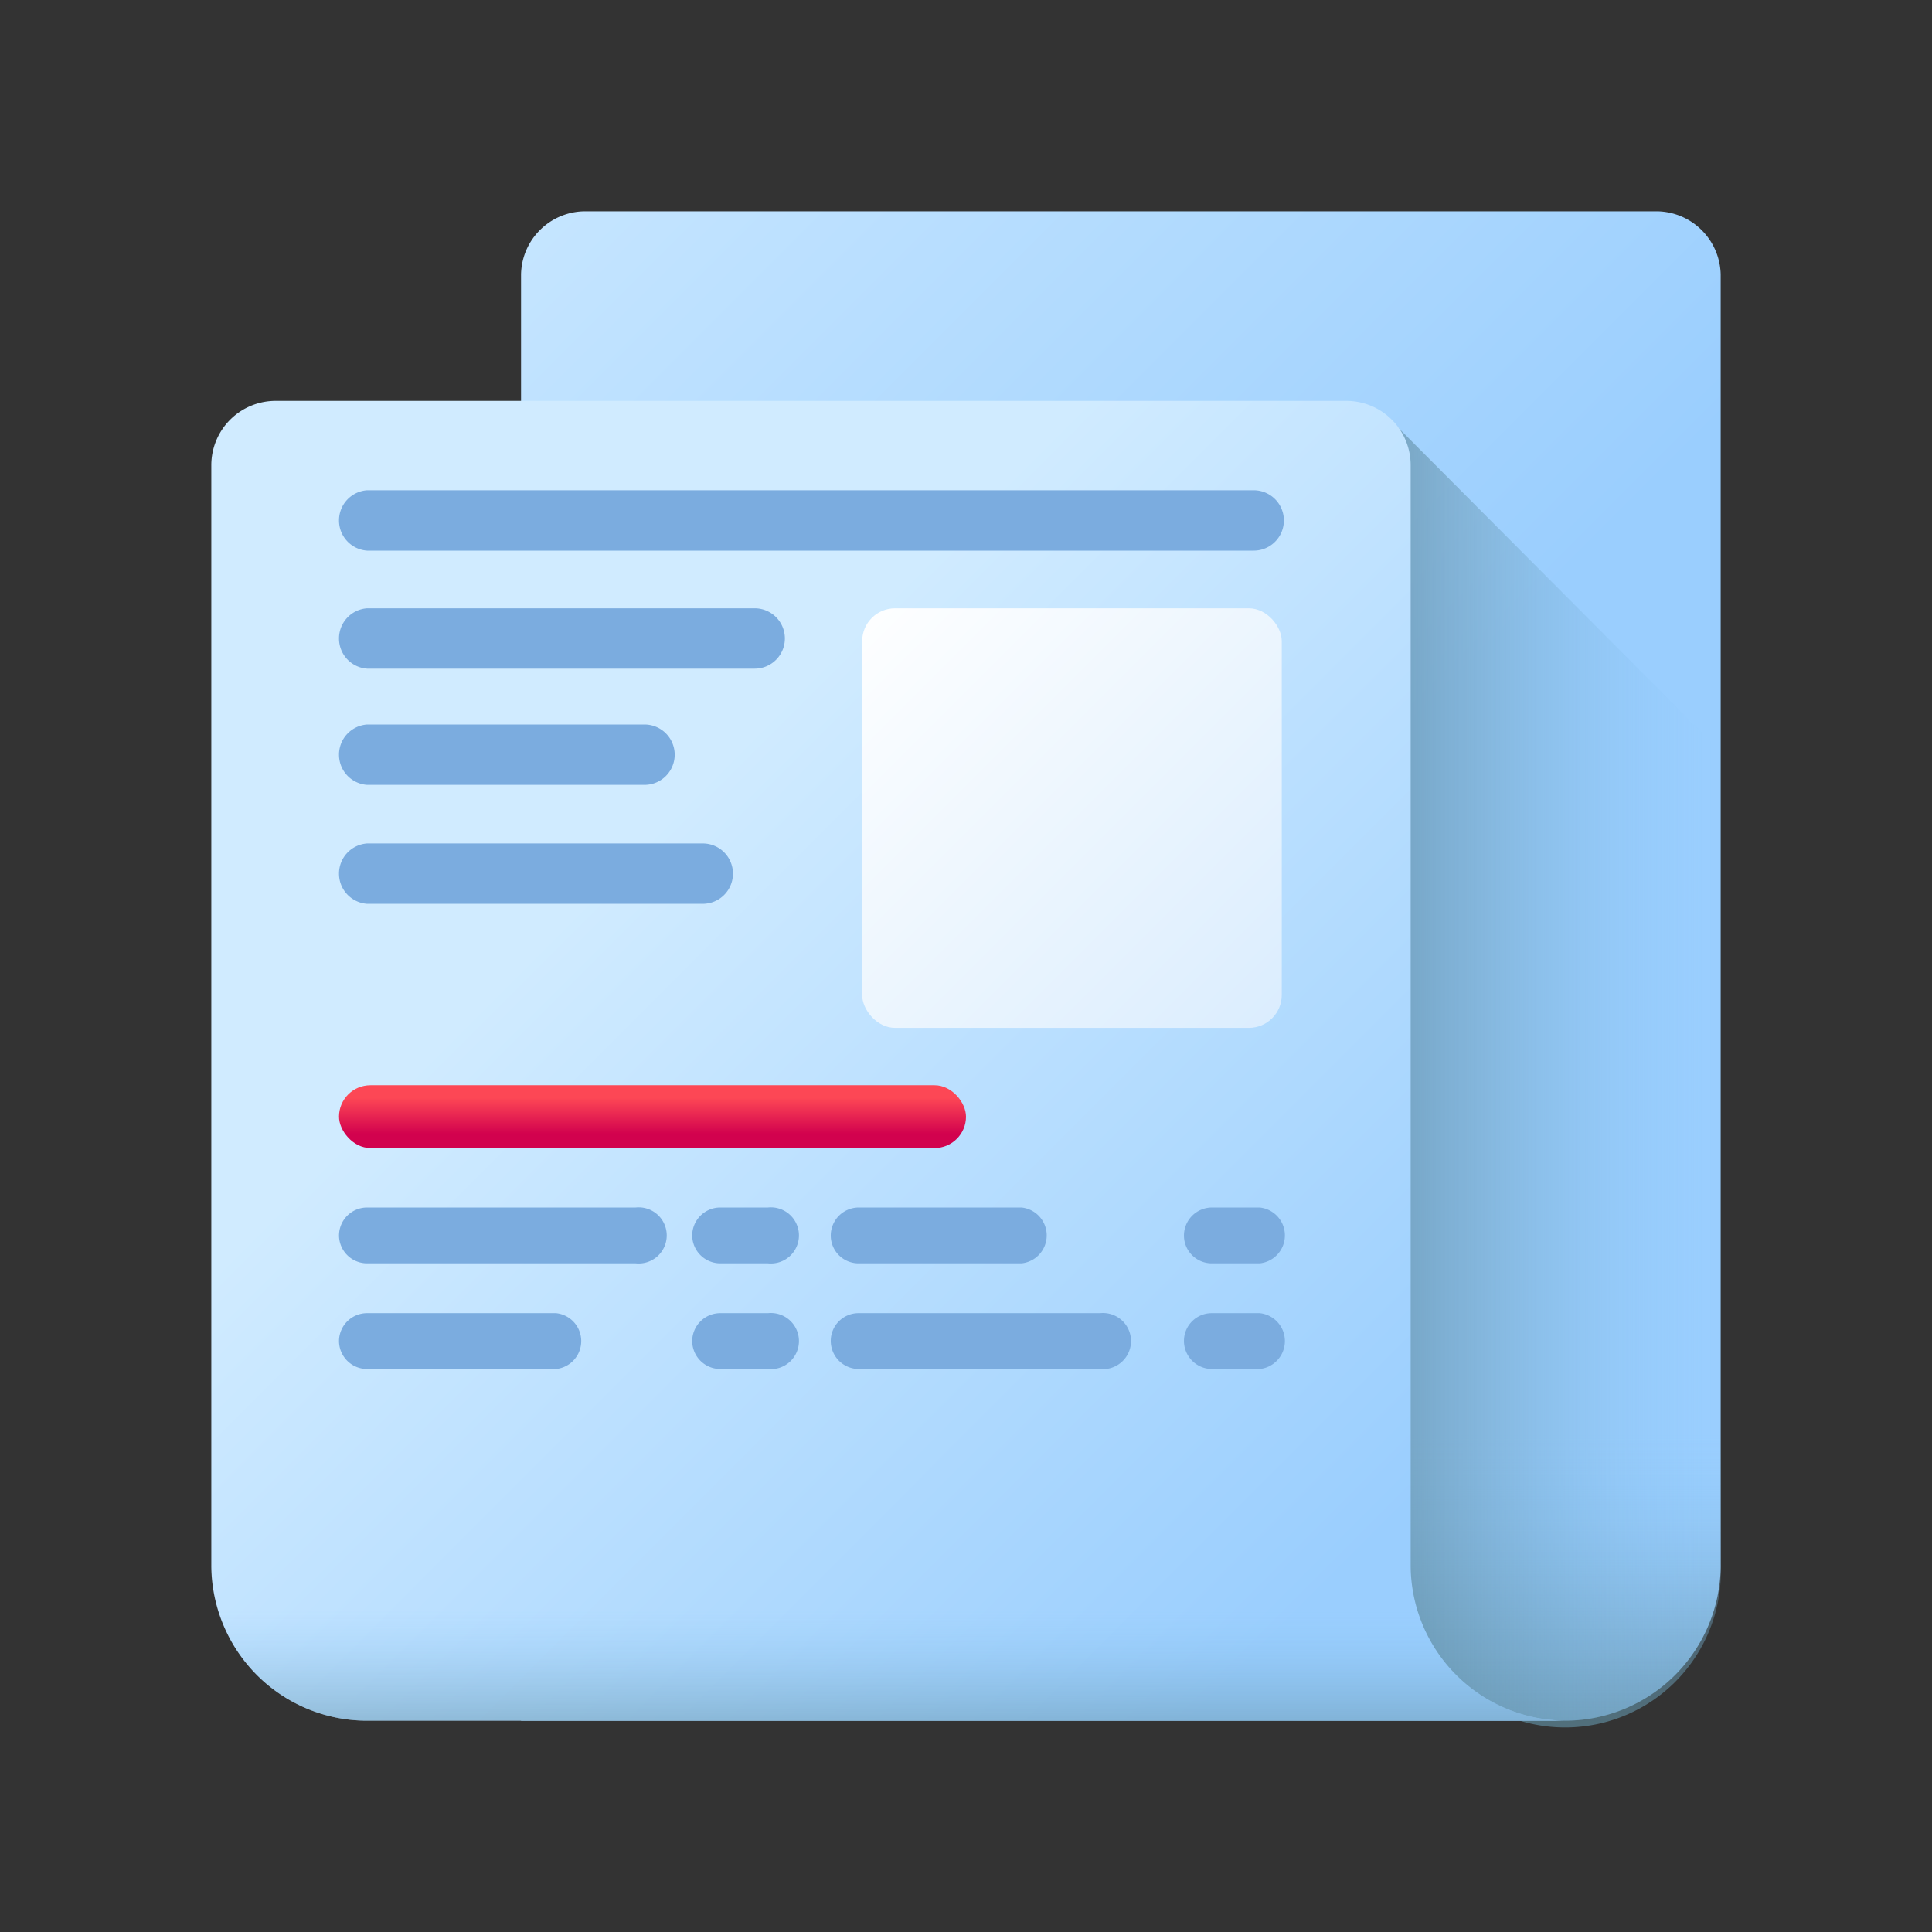 <svg id="Layer_1" data-name="Layer 1" xmlns="http://www.w3.org/2000/svg" xmlns:xlink="http://www.w3.org/1999/xlink" viewBox="0 0 64 64"><rect x="0" y="0" width="64" height="64" fill="#333333" stroke="none"/><defs><style>.cls-1{fill:url(#linear-gradient);}.cls-2{fill:url(#linear-gradient-2);}.cls-3{fill:url(#linear-gradient-3);}.cls-4{fill:url(#linear-gradient-4);}.cls-5{fill:url(#linear-gradient-5);}.cls-6{fill:#7bacdf;}.cls-7{fill:url(#linear-gradient-6);}.cls-8{fill:url(#linear-gradient-7);}</style><linearGradient id="linear-gradient" x1="8.48" y1="-443.71" x2="37.3" y2="-414.89" gradientTransform="translate(-0.39 449.04)" gradientUnits="userSpaceOnUse"><stop offset="0" stop-color="#d0ebff"/><stop offset="1" stop-color="#9acefe"/></linearGradient><linearGradient id="linear-gradient-2" x1="52.08" y1="-401.53" x2="52.08" y2="-387.99" gradientTransform="translate(-0.39 449.04)" gradientUnits="userSpaceOnUse"><stop offset="0" stop-color="#8ac9fe" stop-opacity="0"/><stop offset="0.06" stop-color="#85c2f3" stop-opacity="0.06"/><stop offset="0.37" stop-color="#70a3c3" stop-opacity="0.37"/><stop offset="0.64" stop-color="#608ca0" stop-opacity="0.64"/><stop offset="0.86" stop-color="#577e8b" stop-opacity="0.86"/><stop offset="1" stop-color="#537983"/></linearGradient><linearGradient id="linear-gradient-3" x1="57.11" y1="-411.84" x2="40.6" y2="-411.84" xlink:href="#linear-gradient-2"/><linearGradient id="linear-gradient-4" x1="20.34" y1="-419.94" x2="44.16" y2="-396.13" xlink:href="#linear-gradient"/><linearGradient id="linear-gradient-5" x1="29.7" y1="-395.76" x2="29.7" y2="-388.3" xlink:href="#linear-gradient-2"/><linearGradient id="linear-gradient-6" x1="28.15" y1="19.74" x2="46.85" y2="38.44" gradientUnits="userSpaceOnUse"><stop offset="0" stop-color="#fff"/><stop offset="1" stop-color="#cfe7fd"/></linearGradient><linearGradient id="linear-gradient-7" x1="21.62" y1="36.37" x2="21.62" y2="37.56" gradientUnits="userSpaceOnUse"><stop offset="0" stop-color="#fd4755"/><stop offset="1" stop-color="#d2024e"/></linearGradient></defs><title>news</title><path class="cls-1" d="M57,9.09v42.8A5.16,5.16,0,0,1,51.89,57H17.26V9.09A2.13,2.13,0,0,1,19.39,7H54.9A2.14,2.14,0,0,1,57,9.09Z"/><path class="cls-2" d="M57,9.09V51.8a5.16,5.16,0,1,1-10.31.08V7H54.9A2.14,2.14,0,0,1,57,9.09Z"/><path class="cls-3" d="M46.3,14.15H41.07V57H51.88A5.16,5.16,0,0,0,57,51.89v-27Z"/><path class="cls-4" d="M46.73,51.89A5.16,5.16,0,0,0,51.89,57H12.11A5.16,5.16,0,0,1,7,51.89V15.41a2.13,2.13,0,0,1,2.13-2.13H44.6a2.13,2.13,0,0,1,2.13,2.13V51.89Z"/><path class="cls-5" d="M7,40V51.89A5.16,5.16,0,0,0,12.11,57H51.89a5.16,5.16,0,0,1-5.16-5.15V40Z"/><path class="cls-6" d="M11.23,21.15a1,1,0,0,0,.93,1H25a1,1,0,0,0,0-2H12.16A1,1,0,0,0,11.23,21.15Z"/><path class="cls-6" d="M11.23,17.24a1,1,0,0,0,.93,1H41.53a1,1,0,0,0,0-2H12.16A1,1,0,0,0,11.23,17.24Z"/><path class="cls-6" d="M11.23,25a1,1,0,0,0,.93,1h9.19a1,1,0,0,0,0-2H12.16A1,1,0,0,0,11.23,25Z"/><path class="cls-6" d="M11.23,28.94a1,1,0,0,0,.93,1H23.28a1,1,0,0,0,0-2H12.16A1,1,0,0,0,11.23,28.94Z"/><rect class="cls-7" x="28.56" y="20.15" width="13.9" height="13.9" rx="1.09"/><rect class="cls-8" x="11.23" y="35.95" width="20.77" height="2.08" rx="1.04"/><path class="cls-6" d="M11.23,40.93a.93.93,0,0,0,.93.92h8.9a.93.93,0,1,0,0-1.85h-8.9A.93.93,0,0,0,11.23,40.93Z"/><path class="cls-6" d="M22.93,40.93a.93.93,0,0,0,.93.92h1.58a.93.93,0,1,0,0-1.85H23.86A.93.93,0,0,0,22.93,40.93Z"/><path class="cls-6" d="M11.23,44.42a.93.93,0,0,0,.93.93h6.26a.93.93,0,0,0,0-1.85H12.16A.93.93,0,0,0,11.23,44.42Z"/><path class="cls-6" d="M22.93,44.42a.93.93,0,0,0,.93.93h1.58a.93.93,0,1,0,0-1.85H23.86A.93.93,0,0,0,22.93,44.42Z"/><path class="cls-6" d="M27.52,44.42a.93.93,0,0,0,.92.93h8a.93.93,0,1,0,0-1.85h-8a.92.92,0,0,0-.92.92Z"/><path class="cls-6" d="M39.22,44.42a.93.93,0,0,0,.92.93h1.59a.93.93,0,0,0,0-1.85H40.14A.92.92,0,0,0,39.22,44.42Z"/><path class="cls-6" d="M27.52,40.93a.92.92,0,0,0,.92.92h5.4a.93.93,0,0,0,0-1.85h-5.4a.93.93,0,0,0-.92.93Z"/><path class="cls-6" d="M39.22,40.93a.92.92,0,0,0,.92.92h1.59a.93.93,0,0,0,0-1.85H40.14A.93.93,0,0,0,39.22,40.93Z"/></svg>